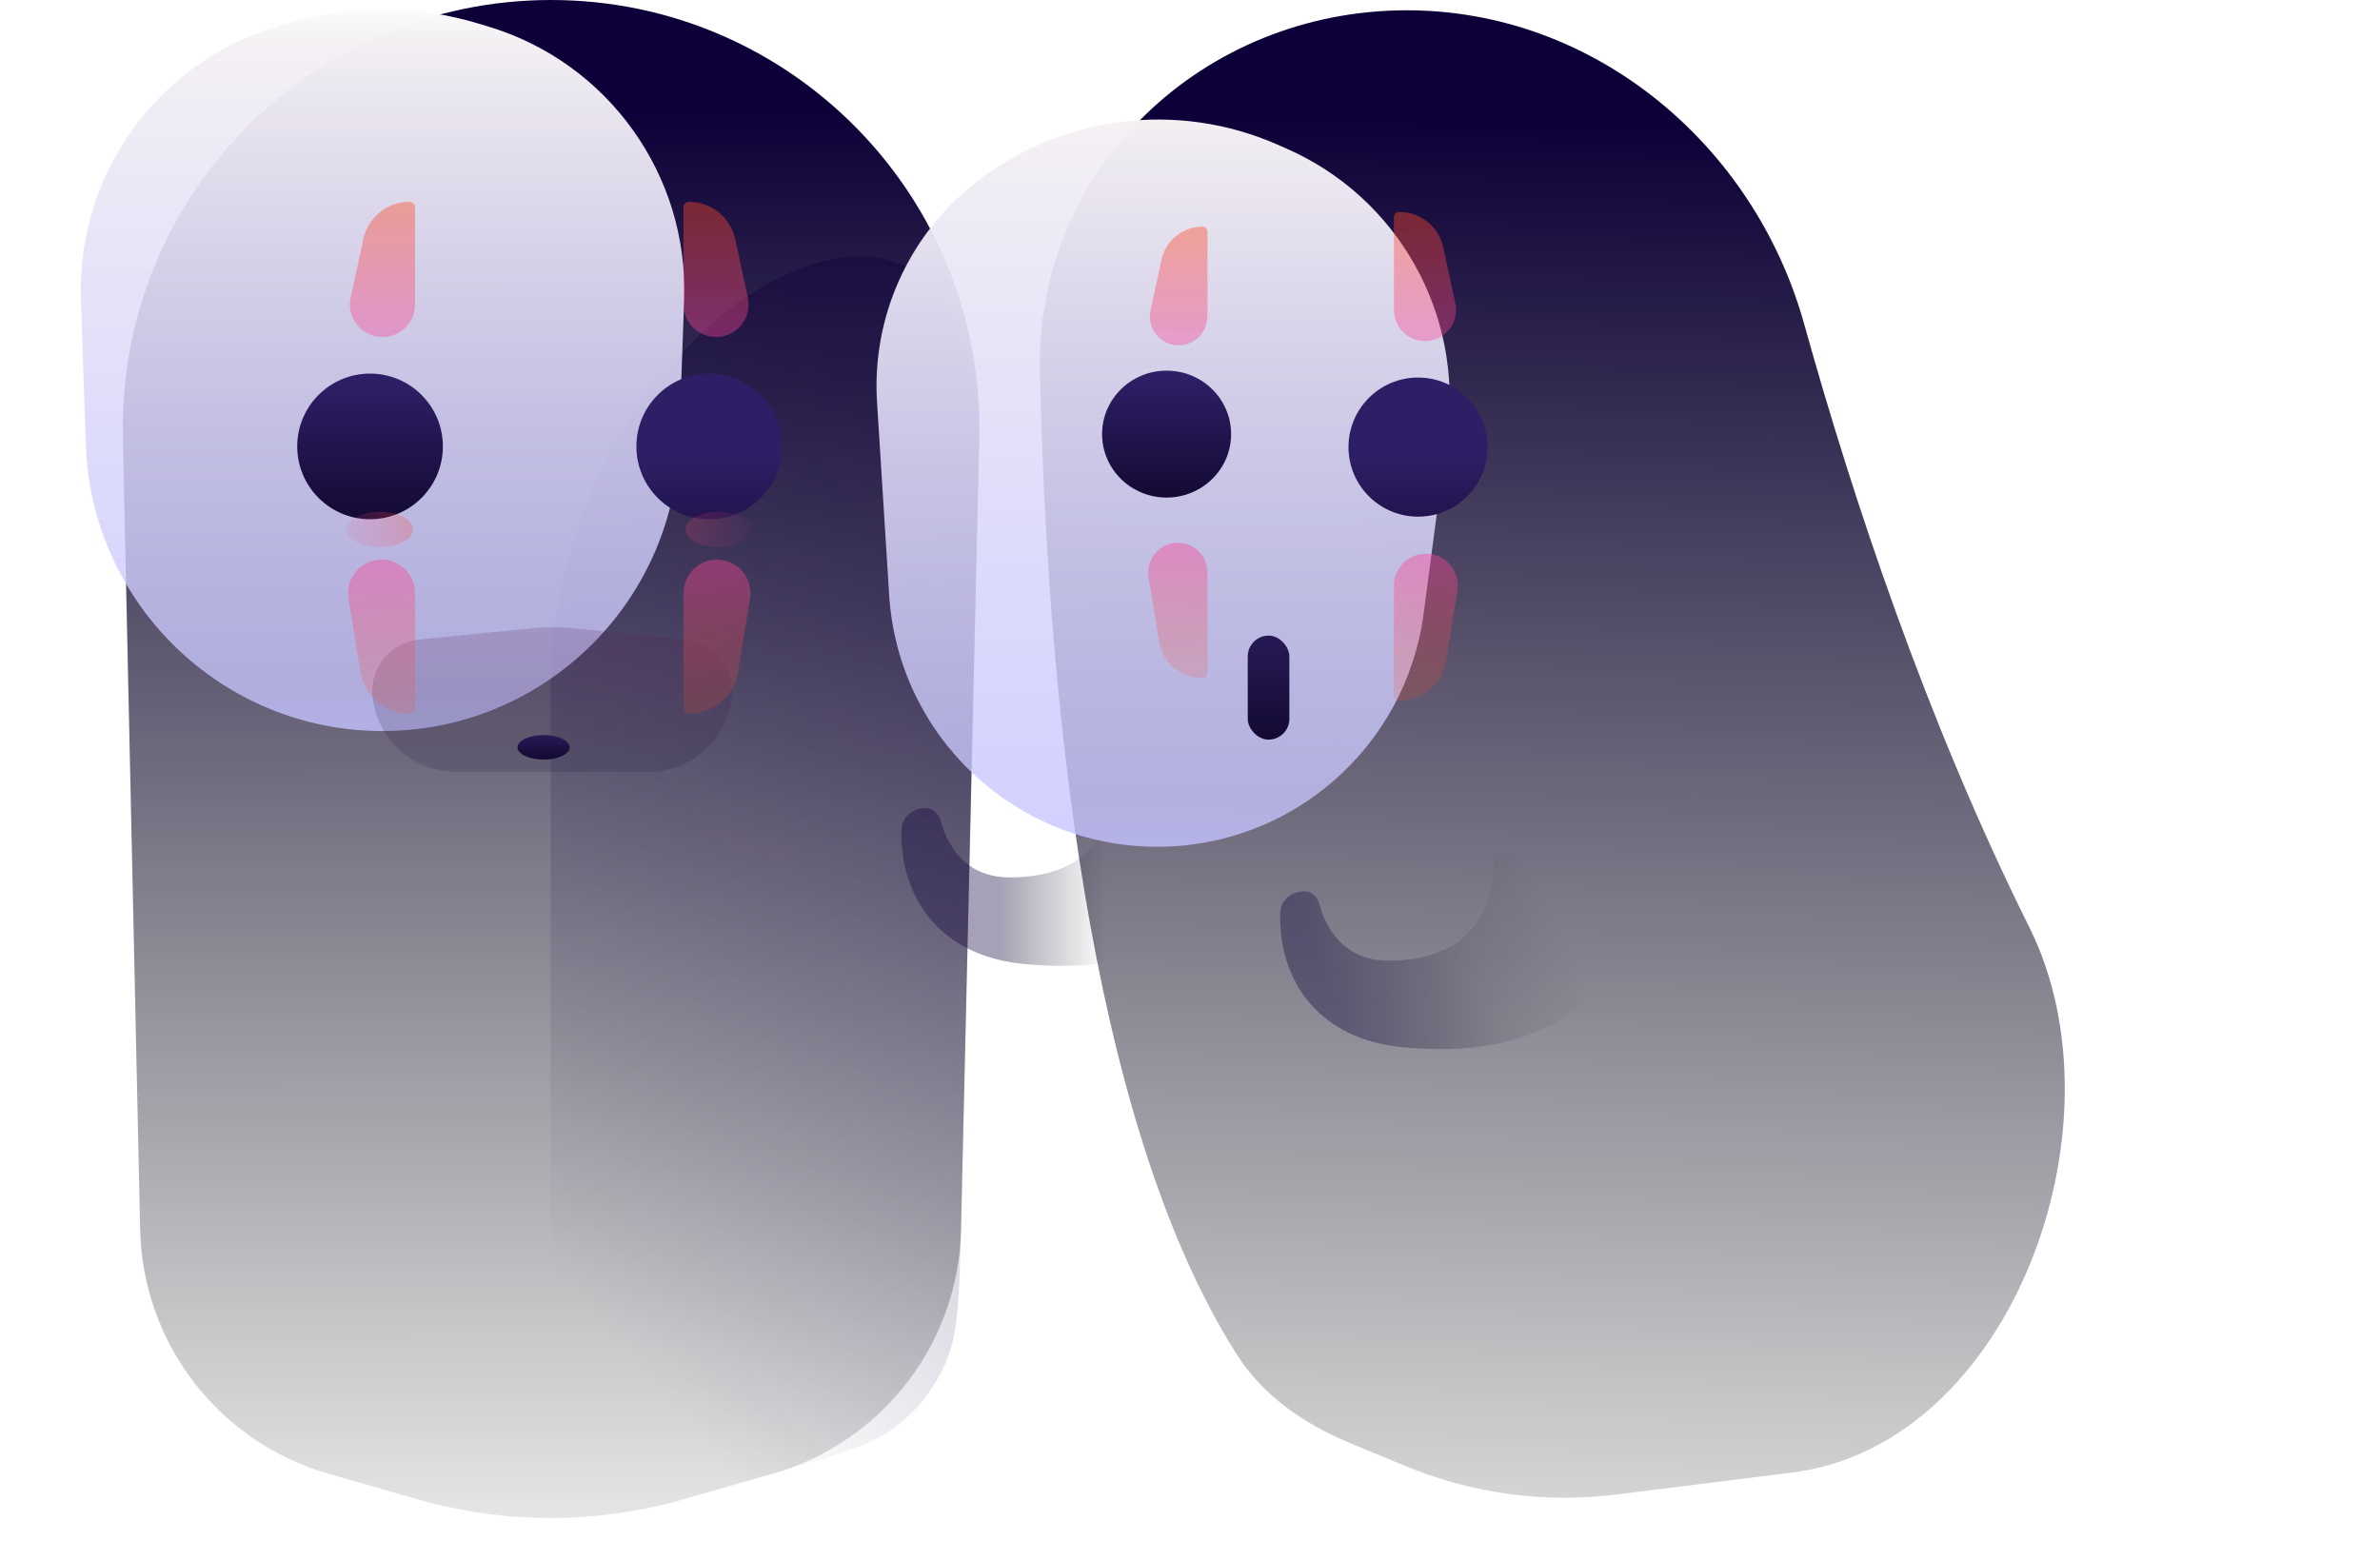 <svg width="525" height="340" viewBox="0 0 525 340" fill="none" xmlns="http://www.w3.org/2000/svg">
<path d="M27.104 96.54C25.95 43.566 68.576 0 121.563 0V0C174.594 0 217.239 43.637 216.019 96.654L211.999 271.357C211.422 296.428 194.612 318.213 170.506 325.129L151.273 330.646C150.739 330.8 150.472 330.876 150.209 330.95C131.389 336.245 111.474 336.245 92.654 330.95C92.391 330.876 92.124 330.8 91.59 330.646L72.443 325.153C48.292 318.225 31.461 296.385 30.913 271.266L27.104 96.54Z" fill="url(#paint0_linear_2_49)"/>
<path opacity="0.6" d="M121.463 152.362C121.496 68.206 217.857 14.796 215.921 98.93V98.93L211.959 271.107C211.61 286.283 211.435 293.871 208.775 300.223C206.414 305.859 202.679 310.78 197.927 314.514C192.571 318.722 185.431 320.77 171.151 324.866L145.587 332.199C133.566 335.647 127.555 337.372 121.392 337.372L121.463 152.362Z" fill="url(#paint1_linear_2_49)"/>
<g filter="url(#filter0_ii_2_49)">
<path d="M55.044 88.402C54.109 60.905 71.782 36.217 98.112 28.238L100.426 27.538C114.246 23.349 128.997 23.349 142.817 27.538L145.012 28.203C171.401 36.199 189.095 60.966 188.107 88.522L186.96 120.496C185.696 155.71 156.783 183.604 121.547 183.604V183.604C86.263 183.604 57.329 155.636 56.13 120.373L55.044 88.402Z" fill="url(#paint2_linear_2_49)"/>
</g>
<g opacity="0.2" filter="url(#filter1_f_2_49)">
<path d="M82.173 153.646C81.525 147.356 86.11 141.735 92.402 141.106L117.681 138.579C120.454 138.302 123.248 138.302 126.02 138.579L151.215 141.098C157.543 141.73 162.142 147.401 161.455 153.723V153.723C160.429 163.15 152.469 170.293 142.986 170.293H100.623C91.115 170.293 83.148 163.103 82.173 153.646V153.646Z" fill="url(#paint3_linear_2_49)"/>
</g>
<g filter="url(#filter2_dd_2_49)">
<ellipse cx="122.025" cy="159.567" rx="5.747" ry="2.705" fill="url(#paint4_linear_2_49)"/>
</g>
<g filter="url(#filter3_dd_2_49)">
<circle cx="83.753" cy="93.179" r="16.065" fill="url(#paint5_linear_2_49)"/>
</g>
<ellipse cx="83.753" cy="116.818" rx="7.344" ry="3.902" fill="url(#paint6_linear_2_49)"/>
<path d="M80.146 52.749C81.179 47.95 85.422 44.524 90.331 44.524V44.524C91.007 44.524 91.556 45.073 91.556 45.75V67.182C91.556 71.146 88.343 74.359 84.379 74.359V74.359C79.806 74.359 76.4 70.141 77.362 65.671L80.146 52.749Z" fill="url(#paint7_linear_2_49)"/>
<path d="M79.514 148.285C80.37 153.562 84.927 157.44 90.274 157.44V157.44C90.982 157.44 91.556 156.866 91.556 156.158V130.859C91.556 126.78 88.25 123.473 84.171 123.473V123.473C79.62 123.473 76.152 127.549 76.88 132.041L79.514 148.285Z" fill="url(#paint8_linear_2_49)"/>
<g filter="url(#filter4_dd_2_49)">
<circle r="16.065" transform="matrix(-1 0 0 1 158.571 93.179)" fill="url(#paint9_linear_2_49)"/>
</g>
<ellipse rx="7.344" ry="3.902" transform="matrix(-1 0 0 1 158.571 116.818)" fill="url(#paint10_linear_2_49)"/>
<path d="M162.179 52.749C161.145 47.95 156.903 44.524 151.994 44.524V44.524C151.317 44.524 150.768 45.073 150.768 45.75V67.182C150.768 71.146 153.982 74.359 157.946 74.359V74.359C162.518 74.359 165.925 70.141 164.962 65.671L162.179 52.749Z" fill="url(#paint11_linear_2_49)"/>
<path d="M162.81 148.285C161.954 153.562 157.397 157.44 152.051 157.44V157.44C151.342 157.44 150.768 156.866 150.768 156.158V130.859C150.768 126.78 154.075 123.473 158.154 123.473V123.473C162.705 123.473 166.173 127.549 165.444 132.041L162.81 148.285Z" fill="url(#paint12_linear_2_49)"/>
<path d="M222.719 193.585C249.025 193.585 245.81 169.805 245.81 169.805H277.67C277.67 189.758 269.122 216.568 226.227 212.718C206.911 210.985 198.519 197.656 198.845 183.132C198.908 180.33 201.342 178.279 204.145 178.279C205.726 178.279 207.063 179.482 207.468 181.01C208.636 185.411 212.218 193.585 222.719 193.585Z" fill="url(#paint13_linear_2_49)"/>
<path d="M229.403 81.99C228.411 37.134 265.465 2.267 310.333 2.267V2.267C351.547 2.267 386.914 31.778 397.977 71.48C408.68 109.892 424.935 158.998 447.66 204.618C469.39 248.24 443.752 318.823 395.395 324.875L356.558 329.736C340.756 331.713 324.711 329.545 310 323.444L297.826 318.395C287.841 314.253 278.704 308.053 272.89 298.939C239.511 246.616 230.921 150.62 229.403 81.99Z" fill="url(#paint14_linear_2_49)"/>
<path d="M306.259 211.945C332.565 211.945 329.35 188.166 329.35 188.166H361.21C361.21 208.119 352.662 234.929 309.767 231.079C290.451 229.345 282.059 216.016 282.385 201.492C282.448 198.69 284.882 196.639 287.685 196.639C289.266 196.639 290.603 197.842 291.008 199.37C292.176 203.772 295.758 211.945 306.259 211.945Z" fill="url(#paint15_linear_2_49)"/>
<g filter="url(#filter5_ii_2_49)">
<path d="M240.217 83.394C239.047 64.777 247.067 46.768 261.687 35.184V35.184C280.651 20.157 306.368 16.846 328.52 26.577L330.56 27.473C355.066 38.239 369.516 63.895 366.02 90.432L360.809 129.981C356.924 159.468 331.787 181.51 302.046 181.51V181.51C270.754 181.51 244.853 157.186 242.891 125.956L240.217 83.394Z" fill="url(#paint16_linear_2_49)"/>
</g>
<g filter="url(#filter6_dd_2_49)">
<rect x="277.365" y="134.921" width="9.18" height="22.95" rx="4.59" fill="url(#paint17_linear_2_49)"/>
</g>
<g filter="url(#filter7_dd_2_49)">
<ellipse cx="259.464" cy="92.921" rx="14.229" ry="14" fill="url(#paint18_linear_2_49)"/>
</g>
<path d="M256.228 57.284C257.152 53.035 260.913 50.004 265.262 50.004V50.004C265.862 50.004 266.349 50.491 266.349 51.092V69.818C266.349 73.325 263.506 76.168 260 76.168V76.168C255.949 76.168 252.934 72.426 253.795 68.468L256.228 57.284Z" fill="url(#paint19_linear_2_49)"/>
<path d="M255.673 141.503C256.437 146.177 260.476 149.609 265.212 149.609V149.609C265.84 149.609 266.349 149.1 266.349 148.472V126.31C266.349 122.7 263.423 119.774 259.812 119.774V119.774C255.781 119.774 252.711 123.387 253.361 127.365L255.673 141.503Z" fill="url(#paint20_linear_2_49)"/>
<g filter="url(#filter8_dd_2_49)">
<circle r="15.346" transform="matrix(-1 -8.74228e-08 -8.74228e-08 1 314.933 93.233)" fill="url(#paint21_linear_2_49)"/>
</g>
<path d="M318.378 54.613C317.391 50.029 313.338 46.756 308.649 46.756V46.756C308.003 46.756 307.479 47.28 307.479 47.927L307.479 68.4C307.479 72.186 310.548 75.256 314.335 75.256V75.256C318.702 75.256 321.957 71.226 321.037 66.956L318.378 54.613Z" fill="url(#paint22_linear_2_49)"/>
<path d="M318.981 145.871C318.164 150.913 313.811 154.617 308.704 154.617V154.617C308.027 154.617 307.479 154.068 307.479 153.392L307.479 129.226C307.479 125.329 310.637 122.171 314.533 122.171V122.171C318.88 122.171 322.193 126.064 321.497 130.355L318.981 145.871Z" fill="url(#paint23_linear_2_49)"/>
<defs>
<filter id="filter0_ii_2_49" x="17.817" y="11.645" width="170.329" height="171.958" filterUnits="userSpaceOnUse" color-interpolation-filters="sRGB">
<feFlood flood-opacity="0" result="BackgroundImageFix"/>
<feBlend mode="normal" in="SourceGraphic" in2="BackgroundImageFix" result="shape"/>
<feColorMatrix in="SourceAlpha" type="matrix" values="0 0 0 0 0 0 0 0 0 0 0 0 0 0 0 0 0 0 127 0" result="hardAlpha"/>
<feOffset dy="-9.563"/>
<feGaussianBlur stdDeviation="9.563"/>
<feComposite in2="hardAlpha" operator="arithmetic" k2="-1" k3="1"/>
<feColorMatrix type="matrix" values="0 0 0 0 0.379 0 0 0 0 0.103 0 0 0 0 0.352 0 0 0 0.31 0"/>
<feBlend mode="normal" in2="shape" result="effect1_innerShadow_2_49"/>
<feColorMatrix in="SourceAlpha" type="matrix" values="0 0 0 0 0 0 0 0 0 0 0 0 0 0 0 0 0 0 127 0" result="hardAlpha"/>
<feOffset dx="-37.191" dy="-12.751"/>
<feGaussianBlur stdDeviation="42.504"/>
<feComposite in2="hardAlpha" operator="arithmetic" k2="-1" k3="1"/>
<feColorMatrix type="matrix" values="0 0 0 0 0.356 0 0 0 0 0.165 0 0 0 0 0.762 0 0 0 0.28 0"/>
<feBlend mode="normal" in2="effect1_innerShadow_2_49" result="effect2_innerShadow_2_49"/>
</filter>
<filter id="filter1_f_2_49" x="0.343" y="56.601" width="242.949" height="195.461" filterUnits="userSpaceOnUse" color-interpolation-filters="sRGB">
<feFlood flood-opacity="0" result="BackgroundImageFix"/>
<feBlend mode="normal" in="SourceGraphic" in2="BackgroundImageFix" result="shape"/>
<feGaussianBlur stdDeviation="40.885" result="effect1_foregroundBlur_2_49"/>
</filter>
<filter id="filter2_dd_2_49" x="104.589" y="147.973" width="34.872" height="32.362" filterUnits="userSpaceOnUse" color-interpolation-filters="sRGB">
<feFlood flood-opacity="0" result="BackgroundImageFix"/>
<feColorMatrix in="SourceAlpha" type="matrix" values="0 0 0 0 0 0 0 0 0 0 0 0 0 0 0 0 0 0 127 0" result="hardAlpha"/>
<feOffset dy="6.376"/>
<feGaussianBlur stdDeviation="5.844"/>
<feColorMatrix type="matrix" values="0 0 0 0 0.599 0 0 0 0 0.28 0 0 0 0 0.85 0 0 0 0.35 0"/>
<feBlend mode="normal" in2="BackgroundImageFix" result="effect1_dropShadow_2_49"/>
<feColorMatrix in="SourceAlpha" type="matrix" values="0 0 0 0 0 0 0 0 0 0 0 0 0 0 0 0 0 0 127 0" result="hardAlpha"/>
<feOffset dx="-2.125" dy="-1.063"/>
<feGaussianBlur stdDeviation="3.913"/>
<feColorMatrix type="matrix" values="0 0 0 0 1 0 0 0 0 1 0 0 0 0 1 0 0 0 0.2 0"/>
<feBlend mode="normal" in2="effect1_dropShadow_2_49" result="effect2_dropShadow_2_49"/>
<feBlend mode="normal" in="SourceGraphic" in2="effect2_dropShadow_2_49" result="shape"/>
</filter>
<filter id="filter3_dd_2_49" x="60.249" y="72.863" width="47.007" height="51.258" filterUnits="userSpaceOnUse" color-interpolation-filters="sRGB">
<feFlood flood-opacity="0" result="BackgroundImageFix"/>
<feColorMatrix in="SourceAlpha" type="matrix" values="0 0 0 0 0 0 0 0 0 0 0 0 0 0 0 0 0 0 127 0" result="hardAlpha"/>
<feOffset dy="7.438"/>
<feGaussianBlur stdDeviation="3.719"/>
<feColorMatrix type="matrix" values="0 0 0 0 0.603 0 0 0 0 0.39 0 0 0 0 0.875 0 0 0 0.32 0"/>
<feBlend mode="normal" in2="BackgroundImageFix" result="effect1_dropShadow_2_49"/>
<feColorMatrix in="SourceAlpha" type="matrix" values="0 0 0 0 0 0 0 0 0 0 0 0 0 0 0 0 0 0 127 0" result="hardAlpha"/>
<feOffset dx="-2.125" dy="-2.125"/>
<feGaussianBlur stdDeviation="1.063"/>
<feColorMatrix type="matrix" values="0 0 0 0 1 0 0 0 0 1 0 0 0 0 1 0 0 0 0.4 0"/>
<feBlend mode="normal" in2="effect1_dropShadow_2_49" result="effect2_dropShadow_2_49"/>
<feBlend mode="normal" in="SourceGraphic" in2="effect2_dropShadow_2_49" result="shape"/>
</filter>
<filter id="filter4_dd_2_49" x="135.068" y="72.863" width="47.007" height="51.258" filterUnits="userSpaceOnUse" color-interpolation-filters="sRGB">
<feFlood flood-opacity="0" result="BackgroundImageFix"/>
<feColorMatrix in="SourceAlpha" type="matrix" values="0 0 0 0 0 0 0 0 0 0 0 0 0 0 0 0 0 0 127 0" result="hardAlpha"/>
<feOffset dy="7.438"/>
<feGaussianBlur stdDeviation="3.719"/>
<feColorMatrix type="matrix" values="0 0 0 0 0.603 0 0 0 0 0.39 0 0 0 0 0.875 0 0 0 0.32 0"/>
<feBlend mode="normal" in2="BackgroundImageFix" result="effect1_dropShadow_2_49"/>
<feColorMatrix in="SourceAlpha" type="matrix" values="0 0 0 0 0 0 0 0 0 0 0 0 0 0 0 0 0 0 127 0" result="hardAlpha"/>
<feOffset dx="-2.125" dy="-2.125"/>
<feGaussianBlur stdDeviation="1.063"/>
<feColorMatrix type="matrix" values="0 0 0 0 1 0 0 0 0 1 0 0 0 0 1 0 0 0 0.4 0"/>
<feBlend mode="normal" in2="effect1_dropShadow_2_49" result="effect2_dropShadow_2_49"/>
<feBlend mode="normal" in="SourceGraphic" in2="effect2_dropShadow_2_49" result="shape"/>
</filter>
<filter id="filter5_ii_2_49" x="193.349" y="11.497" width="173.189" height="184.889" filterUnits="userSpaceOnUse" color-interpolation-filters="sRGB">
<feFlood flood-opacity="0" result="BackgroundImageFix"/>
<feBlend mode="normal" in="SourceGraphic" in2="BackgroundImageFix" result="shape"/>
<feColorMatrix in="SourceAlpha" type="matrix" values="0 0 0 0 0 0 0 0 0 0 0 0 0 0 0 0 0 0 127 0" result="hardAlpha"/>
<feOffset dy="-9.563"/>
<feGaussianBlur stdDeviation="9.563"/>
<feComposite in2="hardAlpha" operator="arithmetic" k2="-1" k3="1"/>
<feColorMatrix type="matrix" values="0 0 0 0 0.379 0 0 0 0 0.103 0 0 0 0 0.352 0 0 0 0.31 0"/>
<feBlend mode="normal" in2="shape" result="effect1_innerShadow_2_49"/>
<feColorMatrix in="SourceAlpha" type="matrix" values="0 0 0 0 0 0 0 0 0 0 0 0 0 0 0 0 0 0 127 0" result="hardAlpha"/>
<feOffset dx="-46.755" dy="14.877"/>
<feGaussianBlur stdDeviation="42.504"/>
<feComposite in2="hardAlpha" operator="arithmetic" k2="-1" k3="1"/>
<feColorMatrix type="matrix" values="0 0 0 0 0.291 0 0 0 0 0.062 0 0 0 0 0.779 0 0 0 0.28 0"/>
<feBlend mode="normal" in2="effect1_innerShadow_2_49" result="effect2_innerShadow_2_49"/>
</filter>
<filter id="filter6_dd_2_49" x="265.676" y="126.032" width="32.558" height="49.904" filterUnits="userSpaceOnUse" color-interpolation-filters="sRGB">
<feFlood flood-opacity="0" result="BackgroundImageFix"/>
<feColorMatrix in="SourceAlpha" type="matrix" values="0 0 0 0 0 0 0 0 0 0 0 0 0 0 0 0 0 0 127 0" result="hardAlpha"/>
<feOffset dy="6.376"/>
<feGaussianBlur stdDeviation="5.844"/>
<feColorMatrix type="matrix" values="0 0 0 0 0.599 0 0 0 0 0.28 0 0 0 0 0.85 0 0 0 0.35 0"/>
<feBlend mode="normal" in2="BackgroundImageFix" result="effect1_dropShadow_2_49"/>
<feColorMatrix in="SourceAlpha" type="matrix" values="0 0 0 0 0 0 0 0 0 0 0 0 0 0 0 0 0 0 127 0" result="hardAlpha"/>
<feOffset dx="-2.125" dy="-1.063"/>
<feGaussianBlur stdDeviation="3.913"/>
<feColorMatrix type="matrix" values="0 0 0 0 1 0 0 0 0 1 0 0 0 0 1 0 0 0 0.2 0"/>
<feBlend mode="normal" in2="effect1_dropShadow_2_49" result="effect2_dropShadow_2_49"/>
<feBlend mode="normal" in="SourceGraphic" in2="effect2_dropShadow_2_49" result="shape"/>
</filter>
<filter id="filter7_dd_2_49" x="232.816" y="72.641" width="46.095" height="48.49" filterUnits="userSpaceOnUse" color-interpolation-filters="sRGB">
<feFlood flood-opacity="0" result="BackgroundImageFix"/>
<feColorMatrix in="SourceAlpha" type="matrix" values="0 0 0 0 0 0 0 0 0 0 0 0 0 0 0 0 0 0 127 0" result="hardAlpha"/>
<feOffset dx="-5.313" dy="7.105"/>
<feGaussianBlur stdDeviation="3.553"/>
<feColorMatrix type="matrix" values="0 0 0 0 0.603 0 0 0 0 0.39 0 0 0 0 0.875 0 0 0 0.32 0"/>
<feBlend mode="normal" in2="BackgroundImageFix" result="effect1_dropShadow_2_49"/>
<feColorMatrix in="SourceAlpha" type="matrix" values="0 0 0 0 0 0 0 0 0 0 0 0 0 0 0 0 0 0 127 0" result="hardAlpha"/>
<feOffset dx="3.188" dy="-4.25"/>
<feGaussianBlur stdDeviation="1.015"/>
<feColorMatrix type="matrix" values="0 0 0 0 1 0 0 0 0 1 0 0 0 0 1 0 0 0 0.4 0"/>
<feBlend mode="normal" in2="effect1_dropShadow_2_49" result="effect2_dropShadow_2_49"/>
<feBlend mode="normal" in="SourceGraphic" in2="effect2_dropShadow_2_49" result="shape"/>
</filter>
<filter id="filter8_dd_2_49" x="288.231" y="73.826" width="46.203" height="49.295" filterUnits="userSpaceOnUse" color-interpolation-filters="sRGB">
<feFlood flood-opacity="0" result="BackgroundImageFix"/>
<feColorMatrix in="SourceAlpha" type="matrix" values="0 0 0 0 0 0 0 0 0 0 0 0 0 0 0 0 0 0 127 0" result="hardAlpha"/>
<feOffset dx="-4.25" dy="7.438"/>
<feGaussianBlur stdDeviation="3.553"/>
<feColorMatrix type="matrix" values="0 0 0 0 0.603 0 0 0 0 0.39 0 0 0 0 0.875 0 0 0 0.32 0"/>
<feBlend mode="normal" in2="BackgroundImageFix" result="effect1_dropShadow_2_49"/>
<feColorMatrix in="SourceAlpha" type="matrix" values="0 0 0 0 0 0 0 0 0 0 0 0 0 0 0 0 0 0 127 0" result="hardAlpha"/>
<feOffset dx="2.125" dy="-2.03"/>
<feGaussianBlur stdDeviation="1.015"/>
<feColorMatrix type="matrix" values="0 0 0 0 1 0 0 0 0 1 0 0 0 0 1 0 0 0 0.4 0"/>
<feBlend mode="normal" in2="effect1_dropShadow_2_49" result="effect2_dropShadow_2_49"/>
<feBlend mode="normal" in="SourceGraphic" in2="effect2_dropShadow_2_49" result="shape"/>
</filter>
<linearGradient id="paint0_linear_2_49" x1="121.621" y1="24.328" x2="121.856" y2="369.273" gradientUnits="userSpaceOnUse">
<stop stop-color="#0D0038"/>
<stop offset="1" stop-opacity="0"/>
</linearGradient>
<linearGradient id="paint1_linear_2_49" x1="176.054" y1="69.067" x2="40.6" y2="187.539" gradientUnits="userSpaceOnUse">
<stop stop-color="#0D0038" stop-opacity="0.64"/>
<stop offset="1" stop-color="#0D0038" stop-opacity="0"/>
</linearGradient>
<linearGradient id="paint2_linear_2_49" x1="121.621" y1="21.114" x2="121.621" y2="183.604" gradientUnits="userSpaceOnUse">
<stop stop-color="white"/>
<stop offset="0.07" stop-color="#F4F0F4" stop-opacity="0.991"/>
<stop offset="0.942" stop-color="#C7C5FE" stop-opacity="0.77"/>
<stop offset="1" stop-color="#C4C2FF" stop-opacity="0.81"/>
</linearGradient>
<linearGradient id="paint3_linear_2_49" x1="121.851" y1="138.162" x2="121.851" y2="170.293" gradientUnits="userSpaceOnUse">
<stop stop-color="#5B225C"/>
<stop offset="1" stop-color="#151433" stop-opacity="0.87"/>
<stop offset="1" stop-color="#59266B" stop-opacity="0.87"/>
</linearGradient>
<linearGradient id="paint4_linear_2_49" x1="122.025" y1="157.25" x2="122.026" y2="162.751" gradientUnits="userSpaceOnUse">
<stop stop-color="#261953"/>
<stop offset="1" stop-color="#11082F"/>
</linearGradient>
<linearGradient id="paint5_linear_2_49" x1="83.753" y1="79.418" x2="83.766" y2="112.092" gradientUnits="userSpaceOnUse">
<stop stop-color="#2E1E65"/>
<stop offset="1" stop-color="#11082F"/>
</linearGradient>
<linearGradient id="paint6_linear_2_49" x1="96.376" y1="112.916" x2="70.606" y2="122.755" gradientUnits="userSpaceOnUse">
<stop stop-color="#FE4A23" stop-opacity="0.35"/>
<stop offset="1" stop-color="#FA43B0" stop-opacity="0"/>
</linearGradient>
<linearGradient id="paint7_linear_2_49" x1="83.524" y1="44.524" x2="83.306" y2="80.004" gradientUnits="userSpaceOnUse">
<stop stop-color="#FE4A23" stop-opacity="0.42"/>
<stop offset="1" stop-color="#FA43B0" stop-opacity="0.38"/>
</linearGradient>
<linearGradient id="paint8_linear_2_49" x1="83.524" y1="157.44" x2="83.242" y2="117.048" gradientUnits="userSpaceOnUse">
<stop stop-color="#FE4A23" stop-opacity="0.17"/>
<stop offset="1" stop-color="#FA43B0" stop-opacity="0.48"/>
</linearGradient>
<linearGradient id="paint9_linear_2_49" x1="16.065" y1="2.304" x2="16.078" y2="34.978" gradientUnits="userSpaceOnUse">
<stop stop-color="#2E1E65"/>
<stop offset="1" stop-color="#11082F"/>
</linearGradient>
<linearGradient id="paint10_linear_2_49" x1="19.967" y1="-6.96336e-07" x2="-5.803" y2="9.839" gradientUnits="userSpaceOnUse">
<stop stop-color="#FE4A23" stop-opacity="0.35"/>
<stop offset="1" stop-color="#FA43B0" stop-opacity="0"/>
</linearGradient>
<linearGradient id="paint11_linear_2_49" x1="158.801" y1="44.524" x2="159.018" y2="80.004" gradientUnits="userSpaceOnUse">
<stop stop-color="#FE4A23" stop-opacity="0.42"/>
<stop offset="1" stop-color="#FA43B0" stop-opacity="0.38"/>
</linearGradient>
<linearGradient id="paint12_linear_2_49" x1="158.801" y1="157.44" x2="159.083" y2="117.048" gradientUnits="userSpaceOnUse">
<stop stop-color="#FE4A23" stop-opacity="0.17"/>
<stop offset="1" stop-color="#FA43B0" stop-opacity="0.48"/>
</linearGradient>
<linearGradient id="paint13_linear_2_49" x1="220.505" y1="185.641" x2="244.309" y2="185.641" gradientUnits="userSpaceOnUse">
<stop stop-color="#0D0038" stop-opacity="0.37"/>
<stop offset="1" stop-opacity="0"/>
</linearGradient>
<linearGradient id="paint14_linear_2_49" x1="329.463" y1="26.594" x2="322.618" y2="380.176" gradientUnits="userSpaceOnUse">
<stop stop-color="#0D0038"/>
<stop offset="1" stop-opacity="0.03"/>
</linearGradient>
<linearGradient id="paint15_linear_2_49" x1="289.688" y1="209.622" x2="336.639" y2="187.964" gradientUnits="userSpaceOnUse">
<stop stop-color="#0D0038" stop-opacity="0.37"/>
<stop offset="0.627" stop-color="#050015" stop-opacity="0.08"/>
<stop offset="1" stop-opacity="0"/>
</linearGradient>
<linearGradient id="paint16_linear_2_49" x1="305.135" y1="10.759" x2="305.135" y2="181.51" gradientUnits="userSpaceOnUse">
<stop stop-color="white"/>
<stop offset="0.07" stop-color="#F4F0F4" stop-opacity="0.991"/>
<stop offset="0.942" stop-color="#C7C5FE" stop-opacity="0.77"/>
<stop offset="1" stop-color="#C4C2FF" stop-opacity="0.81"/>
</linearGradient>
<linearGradient id="paint17_linear_2_49" x1="281.955" y1="136.567" x2="281.978" y2="159.905" gradientUnits="userSpaceOnUse">
<stop stop-color="#261953"/>
<stop offset="1" stop-color="#11082F"/>
</linearGradient>
<linearGradient id="paint18_linear_2_49" x1="259.464" y1="80.93" x2="259.475" y2="109.403" gradientUnits="userSpaceOnUse">
<stop stop-color="#2E1E65"/>
<stop offset="1" stop-color="#11082F"/>
</linearGradient>
<linearGradient id="paint19_linear_2_49" x1="259.235" y1="50.004" x2="259.046" y2="81.117" gradientUnits="userSpaceOnUse">
<stop stop-color="#FE4A23" stop-opacity="0.42"/>
<stop offset="1" stop-color="#FA43B0" stop-opacity="0.38"/>
</linearGradient>
<linearGradient id="paint20_linear_2_49" x1="259.235" y1="149.609" x2="258.989" y2="114.13" gradientUnits="userSpaceOnUse">
<stop stop-color="#FE4A23" stop-opacity="0.17"/>
<stop offset="1" stop-color="#FA43B0" stop-opacity="0.48"/>
</linearGradient>
<linearGradient id="paint21_linear_2_49" x1="15.346" y1="2.201" x2="15.358" y2="33.412" gradientUnits="userSpaceOnUse">
<stop stop-color="#2E1E65"/>
<stop offset="1" stop-color="#11082F"/>
</linearGradient>
<linearGradient id="paint22_linear_2_49" x1="315.152" y1="46.756" x2="315.359" y2="80.647" gradientUnits="userSpaceOnUse">
<stop stop-color="#FE4A23" stop-opacity="0.42"/>
<stop offset="1" stop-color="#FA43B0" stop-opacity="0.38"/>
</linearGradient>
<linearGradient id="paint23_linear_2_49" x1="315.152" y1="154.617" x2="315.421" y2="116.033" gradientUnits="userSpaceOnUse">
<stop stop-color="#FE4A23" stop-opacity="0.17"/>
<stop offset="1" stop-color="#FA43B0" stop-opacity="0.48"/>
</linearGradient>
</defs>
</svg>
